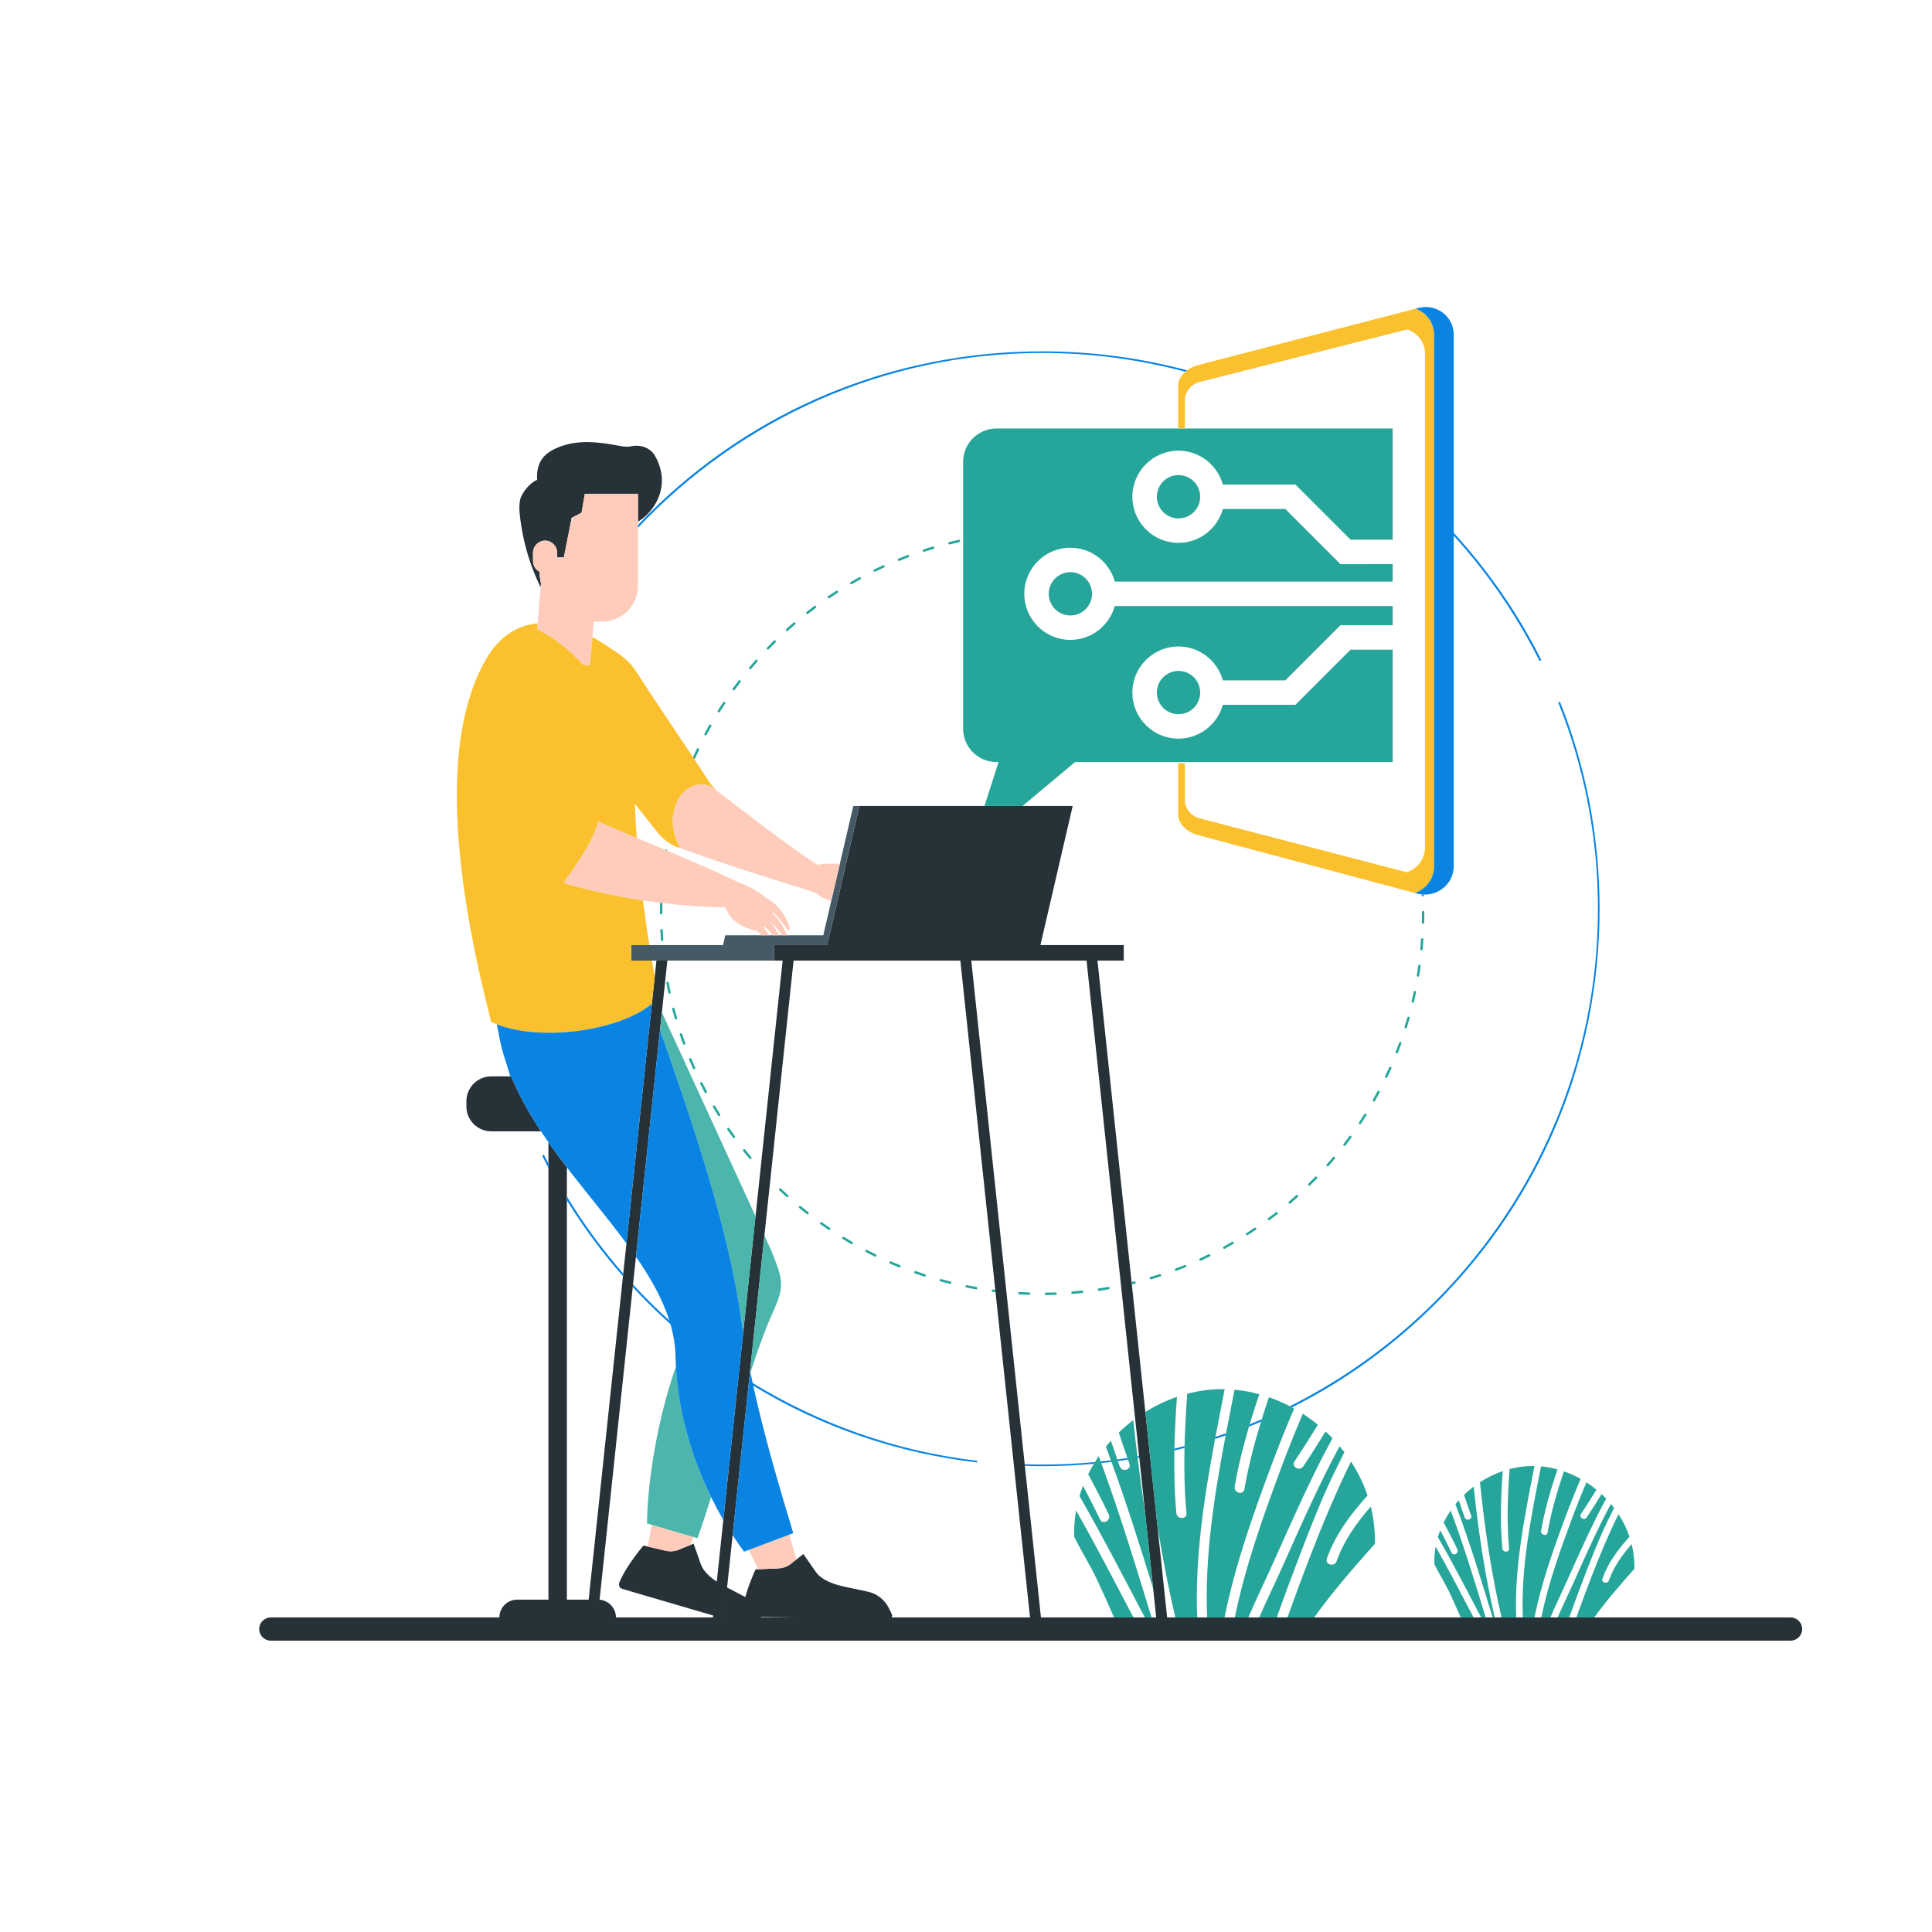 <?xml version="1.0" standalone="no"?>
<svg version="1.1" id="Layer_1" xmlns="http://www.w3.org/2000/svg" xmlns:xlink="http://www.w3.org/1999/xlink" x="0px" y="0px" viewBox="0 0 595.276 595.276" enable-background="new 0 0 595.276 595.276" xml:space="preserve">
<path id="color_x5F_7" fill="#263238" d="M157.504,331.642h-0.28h-5.867c-4.225,0-7.649,3.425-7.649,7.649v1.639
	c0,4.225,3.425,7.649,7.649,7.649h15.334C163.088,343.132,159.908,337.508,157.504,331.642z M215.907,481.894l-2.201-6.277
	l-0.973,0.397l-3.639,1.486c-1.253,0.512-2.635,0.622-3.953,0.314l-5.61-1.31l-1.267-0.296c0,0-5.263,6.063-7.444,11.394
	c-0.329,0.804,0.095,1.716,0.928,1.96l27.994,8.205l1.109-10.453C218.692,485.916,216.728,484.178,215.907,481.894z
	 M274.801,497.398l-0.897-1.856c-1.269-2.624-3.678-4.515-6.528-5.125l-6.597-1.411c-3.42-0.731-7.421-1.874-9.444-4.727
	l-3.805-5.455l-2.129,1.651l-1.808,1.402c-1.07,0.83-2.371,1.306-3.724,1.364l-6.283,0.267l-0.773,0.033
	c0,0-1.935,4.077-3.185,8.529l-5.602-2.935l-0.978,9.218h11.468c-0.011-0.047-0.022-0.094-0.034-0.141l10.662,0.141h29.565
	C274.902,498.09,274.962,497.731,274.801,497.398z M551.699,498.353h-60.468h-5.536h-2.19h-3.583h-2.22h-2.806h-2.105h-3.59h-2.04
	h-4.517h-2.107h-0.634h-2.138h-1.392h-2.337h-3.968h-45.145h-8.248h-3.293h-5.402h-3.336h-4.179h-3.164h-5.354h-3.067h-6.757h-2.508
	l-2.963-27.938l-3.752-35.376l-4.166-39.276l-0.079-0.745l-10.505-99.044h8.096v-4.785h-25.677l9.94-42.848h-1.896h-13.565h-11.719
	h-38.528l-4.196,18.089l-2.604,11.225l-3.14,13.534h-16.414v4.785h2.697l-6.848,64.569l-0.018,0.171l-1.488,14.027l-3.803,35.859
	l-6.122,57.723l-2.014,18.992l-1.109,10.453l-0.062,0.586h-29.901c0-2.877-2.219-5.232-5.038-5.457l10.217-96.334l0.085-0.798
	l0.907-8.548l7.416-69.92l0.572-5.392l1.671-15.753c0.006-0.06,0.001-0.118,0.001-0.177h-3.35l-0.532,5.016l-0.878,8.278
	l-0.067,0.627l-7.766,73.223l-0.984,9.276l-0.087,0.825l-10.57,99.656h-6.71v-123.03v-1.18v-8.981
	c-1.951-2.548-3.86-5.127-5.689-7.743v6.592v1.341v133.001h-9.634c-3.026,0-5.479,2.453-5.479,5.479H83.442
	c-1.975,0-3.577,1.601-3.577,3.577c0,1.975,1.601,3.577,3.577,3.577h468.257c1.975,0,3.577-1.601,3.577-3.577
	C555.276,499.954,553.674,498.353,551.699,498.353z M334.801,295.973c0,0.059-0.005,0.117,0.001,0.177l16.173,152.489l0.056,0.527
	l1.786,16.836l2.492,23.495l0.939,8.856h-1.446h-2.051h-3.515h-5.982H320.73l-4.953-46.698l-0.052-0.494l-16.46-155.187h35.536
	L334.801,295.973L334.801,295.973z M231.112,422.317l4.414-41.618l8.967-84.548c0.006-0.06,0.001-0.118,0.001-0.177h51.421
	c0,0.059-0.005,0.117,0.001,0.177l10.739,101.247l0.08,0.757l10.627,100.197h-42.654h-29.565h-10.628h-11.468l0.978-9.218
	l1.713-16.151L231.112,422.317z M166.248,176.177c-1.194-0.62-2.016-1.866-2.016-3.298v-2.592c0-2.043,1.672-3.715,3.715-3.715
	s3.715,1.672,3.715,3.715v1.469h2.069l2.41-12.203l3.04-1.564l1.025-5.846h16.36v8.635c3.589-2.244,6.286-5.948,7.119-10.11
	c0.702-3.505-0.076-7.136-1.865-10.22c-1.456-2.511-4.435-3.54-7.276-2.947c-0.172,0.036-0.345,0.064-0.518,0.083
	c-1.382,0.156-2.771-0.128-4.137-0.384c-5.601-1.052-11.522-1.649-16.891,0.263c-5.369,1.911-7.779,4.701-7.51,10.394
	c-2.15,0.857-4.698,3.892-5.236,6.143s0.013,5.784,0.369,8.071c1.02,6.553,3.044,12.944,5.957,18.901l0.103-1.224
	C166.409,178.601,166.248,177.409,166.248,176.177z"></path>
<path id="color_x5F_6_1_" fill="#455A64" d="M258.765,266.19l-2.623,11.306l-2.477,10.68h-11.169h-1.493h-0.968h-1.951h-1.097
	h-2.356h-11.156l-0.698,3.012h-22.7h-5.597v4.785h6.375h1.404h3.35h32.838v-4.785h16.415l0.698-3.012l2.441-10.522l2.604-11.225
	l4.197-18.089h-1.896L258.765,266.19z"></path>
<path id="color_x5F_5_1_" fill="#FFCCBC" d="M251.491,275.116l0.001,0.024c1.443,1.367,3.002,2.071,4.65,2.355l2.623-11.306
	c-2.29-0.21-4.608-0.124-6.898,0.256c-10.747-7.022-19.723-14.29-31.403-23.094c-0.221-0.166-0.434-0.329-0.657-0.496
	c-3.328-2.504-8.24-0.818-10.41,2.737c-2.516,4.122-3.206,9.652,0.182,15.61c0.031,0.055,0.056,0.108,0.088,0.163
	C223.17,266.264,239.414,271.347,251.491,275.116z M258.001,277.654L258.001,277.654l2.604-11.225l0,0L258.001,277.654z
	 M179.65,204.815l2.158,0.182l0.733-8.702l0.402-4.768h2.559c6.111,0,11.066-4.954,11.066-11.066v-17.85v-0.842v-0.99v-8.635h-16.36
	l-1.025,5.846l-3.04,1.564l-2.41,12.203h-2.069v-1.469c0-2.043-1.672-3.715-3.715-3.715s-3.715,1.672-3.715,3.715v2.592
	c0,1.432,0.822,2.678,2.016,3.298c0,1.232,0.161,2.423,0.435,3.571l-0.103,1.224l-0.936,11.112l-0.153,1.819
	C170.893,196.46,175.507,200.385,179.65,204.815z M204.069,278.238c6.487,0.78,13.013,1.243,19.545,1.377
	c1.444,4.552,5.34,6.122,9.835,7.355c0.411,0.384,0.804,0.788,1.183,1.206h2.356c-0.51-0.878-1.085-1.732-1.744-2.508
	c0.097-0.08,0.191-0.161,0.283-0.242c0.09,0.079,0.183,0.155,0.272,0.237c0.827,0.772,1.579,1.621,2.287,2.512h1.952
	c-0.755-1.586-1.77-3.137-2.998-4.43c0.003-0.004,0.005-0.008,0.008-0.012c0.212,0.173,0.42,0.35,0.621,0.538
	c1.248,1.165,2.327,2.506,3.337,3.904h1.493c-0.898-2.401-2.437-4.872-4.43-6.639c0.04-0.139,0.075-0.285,0.109-0.43
	c0.029,0.027,0.06,0.051,0.089,0.078c1.616,1.509,2.952,3.311,4.216,5.152c0.284,0.414,1.053,0.04,0.882-0.496
	c-1.116-3.497-3.683-7.314-7.052-9.001c-2.586-2.179-5.572-3.868-8.812-4.959c0.005-0.012,0.011-0.023,0.016-0.035
	c-6.09-3.002-13.842-6.326-21.881-9.707c-0.215-0.09-0.43-0.181-0.645-0.271c-2.919-1.226-5.868-2.458-8.789-3.685
	c-4.059-1.704-8.058-3.397-11.82-5.044c-1.162,3.821-3.1,7.464-5.327,10.971c-1.732,2.727-3.638,5.372-5.489,7.953
	c8.053,2.329,16.263,4.115,24.555,5.371c1.78,0.27,3.566,0.503,5.353,0.724C203.67,278.184,203.869,278.214,204.069,278.238z
	 M199.531,476.504l5.61,1.31c1.318,0.308,2.7,0.198,3.953-0.314l3.639-1.486l0.928-2.431l-12.815-3.756L199.531,476.504z
	 M243.592,481.877l1.808-1.402l-2.196-7.623l-12.499,4.702l2.879,5.953l6.283-0.267
	C241.221,483.183,242.523,482.707,243.592,481.877z"></path>
<path id="color_x5F_4_1_" fill="#26A69A" d="M438.825,284.258c0.025-0.993,0.037-1.989,0.037-2.988v-0.233
	c0-0.205-0.166-0.371-0.371-0.371c-0.205,0-0.371,0.166-0.371,0.371v0.233c0,0.993-0.012,1.983-0.037,2.97
	c-0.005,0.205,0.157,0.376,0.362,0.381c0.004,0,0.007,0,0.009,0C438.654,284.62,438.82,284.46,438.825,284.258z M433.619,313.52
	c-0.273,0.953-0.557,1.901-0.853,2.845c-0.062,0.195,0.047,0.404,0.243,0.465c0.037,0.012,0.074,0.017,0.111,0.017
	c0.158,0,0.305-0.102,0.354-0.26c0.299-0.95,0.585-1.904,0.859-2.863c0.057-0.197-0.057-0.403-0.255-0.459
	C433.878,313.205,433.675,313.323,433.619,313.52z M437.967,292.797c0.189,0,0.351-0.144,0.369-0.336
	c0.094-0.99,0.175-1.983,0.243-2.98c0.014-0.205-0.141-0.382-0.345-0.396c-0.205-0.009-0.382,0.141-0.396,0.345
	c-0.068,0.99-0.148,1.977-0.242,2.96c-0.019,0.204,0.131,0.386,0.335,0.405C437.943,292.797,437.955,292.797,437.967,292.797z
	 M435.587,305.596c-0.205,0.971-0.422,1.936-0.651,2.898c-0.048,0.2,0.075,0.4,0.275,0.448c0.029,0.007,0.058,0.01,0.086,0.01
	c0.168,0,0.321-0.115,0.361-0.285c0.231-0.969,0.449-1.941,0.656-2.917c0.042-0.201-0.086-0.398-0.287-0.44
	C435.826,305.271,435.63,305.396,435.587,305.596z M437.415,297.235c-0.197-0.023-0.392,0.113-0.419,0.316
	c-0.137,0.983-0.286,1.962-0.448,2.937c-0.033,0.202,0.103,0.394,0.305,0.427c0.021,0.004,0.041,0.005,0.062,0.005
	c0.178,0,0.335-0.129,0.366-0.311c0.163-0.982,0.313-1.967,0.451-2.956C437.759,297.451,437.618,297.264,437.415,297.235z
	 M415.753,350.089c-0.583,0.801-1.177,1.595-1.78,2.38c-0.125,0.163-0.094,0.396,0.068,0.521c0.067,0.052,0.147,0.077,0.226,0.077
	c0.111,0,0.221-0.05,0.295-0.145c0.607-0.792,1.204-1.59,1.792-2.396c0.12-0.165,0.084-0.398-0.082-0.519
	C416.106,349.887,415.873,349.923,415.753,350.089z M242.308,368.79c0.071,0.065,0.16,0.096,0.249,0.096
	c0.102,0,0.203-0.041,0.276-0.123c0.137-0.152,0.125-0.387-0.027-0.524c-0.736-0.663-1.463-1.336-2.182-2.017
	c-0.149-0.139-0.384-0.134-0.525,0.014c-0.141,0.149-0.135,0.384,0.014,0.525C240.836,367.447,241.568,368.122,242.308,368.79z
	 M248.604,374.077c0.068,0.054,0.149,0.079,0.229,0.079c0.111,0,0.22-0.049,0.293-0.143c0.126-0.161,0.098-0.395-0.064-0.521
	c-0.781-0.611-1.553-1.231-2.318-1.861c-0.158-0.131-0.392-0.107-0.523,0.05c-0.131,0.158-0.108,0.393,0.05,0.523
	C247.041,372.839,247.818,373.463,248.604,374.077z M428.023,328.89c-0.405,0.908-0.821,1.809-1.248,2.704
	c-0.089,0.186-0.01,0.407,0.175,0.496c0.052,0.025,0.107,0.036,0.16,0.036c0.139,0,0.271-0.078,0.335-0.211
	c0.43-0.901,0.849-1.808,1.257-2.721c0.083-0.188-0.001-0.407-0.188-0.491C428.327,328.62,428.107,328.702,428.023,328.89z
	 M250.905,186.706c-0.799,0.594-1.591,1.198-2.373,1.812c-0.162,0.127-0.19,0.36-0.063,0.521c0.073,0.094,0.182,0.143,0.293,0.143
	c0.08,0,0.161-0.026,0.229-0.079c0.778-0.61,1.564-1.21,2.359-1.8c0.165-0.122,0.199-0.355,0.077-0.52
	C251.302,186.618,251.069,186.583,250.905,186.706z M257.658,182.04c-0.838,0.536-1.669,1.084-2.492,1.641
	c-0.17,0.115-0.214,0.346-0.099,0.516c0.072,0.106,0.189,0.163,0.308,0.163c0.071,0,0.144-0.021,0.208-0.064
	c0.818-0.554,1.644-1.098,2.476-1.631c0.173-0.111,0.223-0.34,0.112-0.513C258.061,181.98,257.83,181.928,257.658,182.04z
	 M420.332,343.317c-0.527,0.841-1.064,1.674-1.611,2.5c-0.113,0.171-0.066,0.402,0.104,0.515c0.063,0.041,0.134,0.062,0.205,0.062
	c0.12,0,0.238-0.059,0.31-0.166c0.551-0.832,1.092-1.671,1.621-2.516c0.109-0.174,0.056-0.403-0.118-0.512
	C420.671,343.091,420.441,343.143,420.332,343.317z M431.093,321.3c-0.34,0.934-0.691,1.863-1.055,2.786
	c-0.075,0.191,0.018,0.407,0.209,0.482c0.045,0.018,0.091,0.026,0.136,0.026c0.148,0,0.288-0.089,0.345-0.235
	c0.366-0.93,0.72-1.865,1.062-2.805c0.07-0.193-0.029-0.406-0.222-0.476C431.375,321.009,431.162,321.108,431.093,321.3z
	 M349.635,395.551c0.199-0.049,0.32-0.251,0.271-0.451c-0.05-0.2-0.251-0.32-0.451-0.271c-0.265,0.066-0.534,0.124-0.8,0.188
	l0.079,0.745C349.034,395.691,349.336,395.625,349.635,395.551z M424.43,336.24c-0.467,0.876-0.945,1.746-1.434,2.608
	c-0.101,0.178-0.038,0.405,0.141,0.506c0.058,0.033,0.12,0.048,0.183,0.048c0.129,0,0.255-0.068,0.324-0.189
	c0.491-0.868,0.972-1.743,1.442-2.624c0.096-0.181,0.028-0.406-0.153-0.503C424.752,335.992,424.527,336.059,424.43,336.24z
	 M264.716,177.858c-0.873,0.477-1.739,0.965-2.599,1.463c-0.178,0.103-0.238,0.33-0.135,0.508c0.069,0.119,0.194,0.185,0.322,0.185
	c0.063,0,0.127-0.016,0.186-0.05c0.854-0.495,1.715-0.98,2.582-1.454c0.18-0.098,0.246-0.324,0.148-0.504
	C265.122,177.825,264.896,177.759,264.716,177.858z M255.255,378.916c0.064,0.044,0.136,0.064,0.208,0.064
	c0.119,0,0.236-0.057,0.308-0.163c0.115-0.17,0.07-0.401-0.1-0.516c-0.822-0.556-1.636-1.121-2.443-1.696
	c-0.167-0.118-0.398-0.079-0.518,0.087c-0.119,0.167-0.08,0.399,0.087,0.518C253.609,377.788,254.428,378.357,255.255,378.916z
	 M338.59,397.737c0.018,0,0.037-0.001,0.055-0.004c0.988-0.147,1.971-0.307,2.951-0.479c0.202-0.036,0.337-0.228,0.302-0.429
	c-0.035-0.203-0.239-0.343-0.43-0.302c-0.974,0.17-1.951,0.329-2.932,0.476c-0.203,0.03-0.343,0.219-0.313,0.422
	C338.25,397.604,338.409,397.737,338.59,397.737z M330.451,398.664c0.01,0,0.02-0.001,0.03-0.001
	c0.997-0.078,1.989-0.169,2.977-0.273c0.204-0.021,0.353-0.204,0.331-0.408c-0.021-0.204-0.208-0.356-0.408-0.331
	c-0.982,0.102-1.968,0.193-2.958,0.271c-0.205,0.016-0.358,0.194-0.341,0.399C330.097,398.516,330.259,398.664,330.451,398.664z
	 M322.271,399.025c0.001,0,0.002,0,0.004,0c0.998-0.01,1.994-0.032,2.985-0.066c0.205-0.007,0.365-0.179,0.358-0.385
	c-0.008-0.205-0.183-0.36-0.384-0.358c-0.986,0.034-1.974,0.056-2.966,0.066c-0.205,0.002-0.37,0.17-0.368,0.375
	C321.902,398.861,322.067,399.025,322.271,399.025z M305.557,397.639c-0.026,0.204,0.117,0.39,0.321,0.416
	c0.285,0.037,0.572,0.065,0.857,0.099l-0.08-0.757c-0.227-0.028-0.455-0.05-0.682-0.079
	C305.773,397.294,305.584,397.437,305.557,397.639z M314.059,398.824c0.992,0.058,1.987,0.105,2.986,0.139c0.004,0,0.008,0,0.013,0
	c0.199,0,0.364-0.158,0.371-0.359c0.007-0.205-0.153-0.377-0.359-0.384c-0.992-0.033-1.981-0.079-2.967-0.137
	c-0.2-0.018-0.381,0.144-0.393,0.349S313.854,398.812,314.059,398.824z M279.619,171.022c-0.934,0.352-1.862,0.714-2.784,1.089
	c-0.19,0.077-0.282,0.294-0.205,0.484c0.059,0.144,0.198,0.232,0.344,0.232c0.047,0,0.094-0.009,0.14-0.027
	c0.916-0.372,1.838-0.733,2.767-1.082c0.192-0.072,0.289-0.286,0.217-0.478C280.025,171.047,279.812,170.95,279.619,171.022z
	 M295.361,166.329c-0.974,0.217-1.944,0.446-2.909,0.688c-0.199,0.05-0.32,0.251-0.27,0.45c0.042,0.169,0.193,0.281,0.36,0.281
	c0.03,0,0.06-0.004,0.09-0.011c0.959-0.239,1.923-0.467,2.891-0.683c0.2-0.045,0.326-0.243,0.281-0.443
	C295.759,166.411,295.562,166.285,295.361,166.329z M437.996,275.839c0.009,0.199,0.173,0.355,0.371,0.355c0.005,0,0.011,0,0.017,0
	c0.205-0.009,0.363-0.183,0.354-0.388c-0.003-0.059-0.008-0.117-0.01-0.176c-0.247-0.008-0.497-0.031-0.747-0.06
	C437.984,275.66,437.992,275.749,437.996,275.839z M287.407,168.398c-0.957,0.285-1.908,0.582-2.854,0.891
	c-0.195,0.063-0.301,0.273-0.238,0.468c0.051,0.157,0.197,0.256,0.353,0.256c0.038,0,0.077-0.006,0.115-0.018
	c0.94-0.307,1.885-0.601,2.835-0.885c0.197-0.058,0.309-0.265,0.25-0.462C287.811,168.452,287.604,168.339,287.407,168.398z
	 M259.657,381.75c0.851,0.521,1.708,1.032,2.573,1.531c0.059,0.034,0.123,0.05,0.186,0.05c0.128,0,0.253-0.067,0.322-0.186
	c0.103-0.177,0.042-0.405-0.135-0.507c-0.859-0.497-1.711-1.005-2.557-1.523c-0.175-0.107-0.404-0.052-0.511,0.123
	C259.427,381.415,259.482,381.643,259.657,381.75z M266.821,385.802c0.885,0.461,1.777,0.911,2.675,1.349
	c0.053,0.025,0.108,0.038,0.163,0.038c0.137,0,0.27-0.077,0.334-0.208c0.09-0.184,0.014-0.407-0.17-0.497
	c-0.893-0.436-1.779-0.883-2.658-1.341c-0.183-0.095-0.407-0.025-0.501,0.158C266.568,385.483,266.639,385.708,266.821,385.802z
	 M272.045,174.18c-0.904,0.415-1.802,0.841-2.693,1.277c-0.184,0.09-0.26,0.313-0.17,0.497c0.065,0.131,0.197,0.208,0.334,0.208
	c0.055,0,0.111-0.012,0.163-0.038c0.885-0.434,1.777-0.857,2.676-1.269c0.186-0.086,0.268-0.306,0.183-0.493
	C272.452,174.176,272.232,174.095,272.045,174.18z M289.774,394.819c0.959,0.264,1.923,0.516,2.892,0.756
	c0.03,0.007,0.06,0.011,0.09,0.011c0.167,0,0.318-0.113,0.36-0.282c0.049-0.199-0.072-0.401-0.271-0.45
	c-0.962-0.239-1.92-0.489-2.873-0.752c-0.197-0.053-0.402,0.062-0.457,0.26C289.461,394.56,289.577,394.765,289.774,394.819z
	 M274.254,389.345c0.916,0.397,1.837,0.783,2.764,1.158c0.046,0.018,0.093,0.027,0.139,0.027c0.147,0,0.286-0.088,0.344-0.232
	c0.077-0.19-0.015-0.407-0.205-0.484c-0.922-0.372-1.838-0.756-2.748-1.151c-0.187-0.082-0.406,0.005-0.489,0.193
	C273.98,389.044,274.066,389.263,274.254,389.345z M297.77,396.72c0.975,0.196,1.954,0.38,2.938,0.551
	c0.021,0.004,0.043,0.006,0.064,0.006c0.177,0,0.334-0.127,0.366-0.308c0.035-0.202-0.1-0.395-0.302-0.43
	c-0.977-0.171-1.951-0.354-2.919-0.548c-0.201-0.042-0.397,0.09-0.437,0.291C297.439,396.484,297.569,396.68,297.77,396.72z
	 M281.923,392.356c0.942,0.332,1.889,0.653,2.841,0.961c0.038,0.012,0.077,0.018,0.115,0.018c0.157,0,0.303-0.1,0.353-0.257
	c0.063-0.195-0.044-0.405-0.239-0.468c-0.946-0.307-1.887-0.625-2.823-0.956c-0.194-0.07-0.406,0.033-0.474,0.226
	C281.628,392.076,281.729,392.288,281.923,392.356z M232.79,203.362c-0.659,0.747-1.309,1.502-1.95,2.266
	c-0.132,0.157-0.111,0.391,0.046,0.523c0.07,0.058,0.154,0.087,0.238,0.087c0.106,0,0.211-0.045,0.285-0.133
	c0.637-0.759,1.283-1.51,1.938-2.252c0.136-0.154,0.121-0.388-0.033-0.524C233.162,203.193,232.926,203.208,232.79,203.362z
	 M213.523,329.248c0.062,0.138,0.197,0.22,0.339,0.22c0.05,0,0.102-0.01,0.151-0.032c0.187-0.084,0.271-0.304,0.188-0.491
	c-0.402-0.9-0.793-1.806-1.173-2.718c-0.078-0.19-0.296-0.276-0.486-0.2c-0.189,0.079-0.279,0.297-0.2,0.486
	C212.725,327.43,213.118,328.342,213.523,329.248z M217.127,336.612c0.067,0.125,0.195,0.197,0.328,0.197
	c0.059,0,0.119-0.014,0.174-0.044c0.181-0.096,0.25-0.321,0.153-0.503c-0.464-0.871-0.918-1.748-1.361-2.631
	c-0.091-0.184-0.314-0.258-0.498-0.166c-0.183,0.092-0.258,0.316-0.165,0.498C216.203,334.853,216.659,335.736,217.127,336.612z
	 M210.445,321.653c0.055,0.15,0.197,0.244,0.349,0.244c0.042,0,0.085-0.007,0.127-0.023c0.193-0.07,0.292-0.284,0.222-0.477
	c-0.339-0.929-0.667-1.862-0.983-2.803c-0.065-0.194-0.275-0.298-0.471-0.234c-0.194,0.065-0.299,0.276-0.234,0.47
	C209.774,319.778,210.104,320.718,210.445,321.653z M410.715,356.523c-0.637,0.758-1.283,1.508-1.94,2.25
	c-0.136,0.153-0.122,0.388,0.032,0.524c0.07,0.063,0.158,0.094,0.246,0.094c0.102,0,0.205-0.042,0.278-0.125
	c0.661-0.747,1.312-1.501,1.953-2.265c0.132-0.157,0.112-0.391-0.046-0.523C411.082,356.346,410.847,356.367,410.715,356.523z
	 M221.238,343.712c0.071,0.112,0.192,0.174,0.315,0.174c0.068,0,0.136-0.018,0.197-0.057c0.174-0.109,0.226-0.338,0.117-0.512
	c-0.525-0.836-1.039-1.681-1.543-2.532c-0.104-0.176-0.332-0.234-0.509-0.131c-0.176,0.105-0.235,0.333-0.13,0.509
	C220.193,342.021,220.711,342.87,221.238,343.712z M214.13,233.756c0.404-0.908,0.819-1.809,1.245-2.705
	c0.088-0.185,0.009-0.407-0.176-0.495c-0.186-0.087-0.407-0.009-0.495,0.176c-0.405,0.852-0.799,1.71-1.184,2.572
	c0.14,0.211,0.276,0.419,0.415,0.63C214.017,233.898,214.09,233.844,214.13,233.756z M207.901,313.839
	c0.047,0.163,0.195,0.269,0.357,0.269c0.034,0,0.069-0.004,0.103-0.014c0.197-0.057,0.311-0.263,0.254-0.459
	c-0.273-0.95-0.534-1.906-0.784-2.866c-0.052-0.199-0.254-0.316-0.453-0.266c-0.198,0.052-0.317,0.255-0.266,0.453
	C207.363,311.921,207.626,312.883,207.901,313.839z M203.373,278.398c-0.023,0.954-0.034,1.911-0.034,2.871v0.117
	c0,0.205,0.166,0.371,0.371,0.371s0.371-0.166,0.371-0.371v-0.117c0-0.954,0.012-1.905,0.034-2.853
	c0.002-0.065-0.018-0.124-0.047-0.178c-0.2-0.024-0.398-0.055-0.598-0.08C203.414,278.224,203.375,278.306,203.373,278.398z
	 M205.327,302.935c0.183,0.981,0.378,1.958,0.584,2.931c0.037,0.175,0.192,0.295,0.363,0.295c0.025,0,0.052-0.003,0.078-0.008
	c0.201-0.043,0.329-0.24,0.286-0.44c-0.206-0.967-0.399-1.938-0.58-2.914c-0.037-0.202-0.231-0.334-0.433-0.297
	C205.423,302.539,205.29,302.733,205.327,302.935z M205.327,261.739c-0.135-0.025-0.259,0.032-0.34,0.13
	c0.215,0.091,0.43,0.181,0.645,0.271C205.65,261.947,205.52,261.77,205.327,261.739z M357.306,392.58
	c-0.94,0.306-1.885,0.6-2.837,0.882c-0.197,0.059-0.308,0.265-0.25,0.462c0.048,0.161,0.196,0.266,0.356,0.266
	c0.035,0,0.07-0.005,0.106-0.015c0.957-0.284,1.908-0.58,2.854-0.888c0.195-0.064,0.302-0.273,0.239-0.468
	C357.71,392.623,357.5,392.517,357.306,392.58z M219.006,223.286c-0.178-0.1-0.406-0.038-0.506,0.141
	c-0.491,0.869-0.971,1.744-1.44,2.626c-0.096,0.181-0.028,0.406,0.153,0.502c0.055,0.03,0.115,0.044,0.174,0.044
	c0.133,0,0.262-0.071,0.328-0.197c0.466-0.877,0.943-1.746,1.431-2.609C219.247,223.614,219.184,223.387,219.006,223.286z
	 M223.309,216.304c-0.171-0.114-0.402-0.067-0.515,0.105c-0.55,0.832-1.09,1.672-1.619,2.518c-0.109,0.174-0.056,0.403,0.118,0.512
	c0.061,0.038,0.13,0.057,0.197,0.057c0.124,0,0.245-0.062,0.315-0.174c0.526-0.841,1.062-1.675,1.609-2.502
	C223.527,216.647,223.481,216.417,223.309,216.304z M225.836,350.512c0.073,0.1,0.186,0.153,0.301,0.153
	c0.076,0,0.152-0.023,0.218-0.071c0.166-0.121,0.202-0.353,0.082-0.519c-0.582-0.799-1.154-1.606-1.716-2.421
	c-0.117-0.169-0.349-0.211-0.517-0.095c-0.169,0.117-0.211,0.348-0.095,0.517C224.675,348.896,225.25,349.708,225.836,350.512z
	 M393.119,373.508c-0.779,0.609-1.566,1.208-2.361,1.798c-0.165,0.122-0.2,0.355-0.077,0.519c0.073,0.098,0.185,0.15,0.298,0.15
	c0.077,0,0.155-0.024,0.221-0.073c0.799-0.593,1.592-1.196,2.375-1.809c0.162-0.126,0.191-0.36,0.064-0.521
	C393.513,373.407,393.278,373.381,393.119,373.508z M238.44,197.393c-0.709,0.699-1.41,1.407-2.102,2.124
	c-0.143,0.148-0.138,0.383,0.009,0.525c0.072,0.07,0.165,0.104,0.258,0.104c0.097,0,0.194-0.038,0.267-0.114
	c0.687-0.712,1.384-1.416,2.089-2.111c0.146-0.144,0.148-0.379,0.004-0.525S238.586,197.249,238.44,197.393z M386.52,378.307
	c-0.818,0.553-1.644,1.096-2.478,1.628c-0.173,0.111-0.224,0.34-0.114,0.513c0.071,0.111,0.192,0.172,0.313,0.172
	c0.069,0,0.138-0.019,0.2-0.058c0.839-0.536,1.67-1.082,2.494-1.64c0.17-0.115,0.215-0.345,0.099-0.516
	C386.921,378.237,386.69,378.192,386.52,378.307z M203.812,286.229c-0.205,0.009-0.363,0.183-0.354,0.388
	c0.045,0.998,0.102,1.993,0.171,2.984c0.014,0.196,0.177,0.346,0.37,0.346c0.009,0,0.017,0,0.026-0.001
	c0.205-0.014,0.359-0.192,0.345-0.396c-0.069-0.985-0.125-1.974-0.17-2.966C204.19,286.378,204.014,286.211,203.812,286.229z
	 M399.371,368.259c-0.736,0.662-1.479,1.315-2.232,1.959c-0.156,0.133-0.174,0.368-0.041,0.524c0.073,0.086,0.178,0.13,0.282,0.13
	c0.086,0,0.171-0.029,0.242-0.089c0.757-0.648,1.505-1.305,2.245-1.97c0.153-0.137,0.165-0.372,0.028-0.525
	C399.758,368.134,399.522,368.122,399.371,368.259z M244.489,191.833c-0.756,0.648-1.503,1.305-2.243,1.973
	c-0.152,0.137-0.164,0.372-0.027,0.525c0.073,0.081,0.174,0.123,0.276,0.123c0.089,0,0.178-0.032,0.249-0.096
	c0.735-0.663,1.478-1.316,2.229-1.96c0.156-0.133,0.173-0.368,0.04-0.524C244.88,191.718,244.645,191.7,244.489,191.833z
	 M405.246,362.589c-0.688,0.712-1.385,1.415-2.091,2.11c-0.147,0.144-0.148,0.379-0.004,0.525c0.073,0.074,0.169,0.111,0.265,0.111
	c0.094,0,0.189-0.036,0.26-0.107c0.71-0.699,1.412-1.407,2.104-2.123c0.143-0.148,0.139-0.383-0.009-0.525
	C405.623,362.438,405.387,362.442,405.246,362.589z M230.897,356.978c0.074,0.088,0.179,0.133,0.285,0.133
	c0.084,0,0.169-0.028,0.239-0.087c0.157-0.132,0.177-0.366,0.045-0.523c-0.636-0.757-1.263-1.523-1.88-2.296
	c-0.128-0.161-0.362-0.187-0.522-0.059c-0.16,0.128-0.186,0.361-0.059,0.522C229.626,355.447,230.257,356.216,230.897,356.978z
	 M364.978,389.784c-0.917,0.371-1.84,0.731-2.768,1.079c-0.192,0.072-0.289,0.286-0.217,0.478c0.056,0.149,0.197,0.241,0.347,0.241
	c0.044,0,0.088-0.007,0.131-0.024c0.934-0.35,1.862-0.712,2.785-1.085c0.19-0.077,0.282-0.294,0.205-0.484
	C365.384,389.799,365.167,389.708,364.978,389.784z M372.416,386.465c-0.886,0.433-1.778,0.855-2.677,1.266
	c-0.186,0.086-0.268,0.306-0.184,0.493c0.062,0.136,0.197,0.217,0.338,0.217c0.052,0,0.104-0.011,0.155-0.033
	c0.905-0.414,1.803-0.839,2.694-1.275c0.184-0.09,0.26-0.313,0.17-0.497C372.823,386.451,372.598,386.377,372.416,386.465z
	 M234.278,360.713l0.018-0.171C234.276,360.601,234.267,360.652,234.278,360.713z M379.609,382.633
	c-0.855,0.495-1.716,0.979-2.584,1.451c-0.18,0.099-0.247,0.324-0.149,0.504c0.067,0.124,0.195,0.194,0.326,0.194
	c0.06,0,0.121-0.014,0.178-0.045c0.873-0.477,1.74-0.963,2.6-1.461c0.178-0.102,0.239-0.33,0.136-0.507
	C380.014,382.591,379.784,382.53,379.609,382.633z M227.567,209.709c-0.606,0.791-1.202,1.591-1.789,2.398
	c-0.121,0.166-0.084,0.398,0.082,0.519c0.066,0.048,0.142,0.071,0.218,0.071c0.115,0,0.228-0.053,0.301-0.153
	c0.583-0.802,1.176-1.596,1.778-2.382c0.125-0.163,0.094-0.396-0.069-0.521C227.925,209.516,227.692,209.547,227.567,209.709z
	 M363.059,206.714c3.686-0.031,6.699,2.931,6.731,6.616c0.031,3.685-2.931,6.698-6.617,6.73c-3.686,0.031-6.699-2.931-6.731-6.616
	C356.41,209.758,359.373,206.745,363.059,206.714z M363.06,146.381c3.686-0.03,6.698,2.934,6.728,6.619s-2.934,6.697-6.62,6.727
	s-6.698-2.934-6.728-6.619S359.374,146.41,363.06,146.381z M329.8,176.288c-3.679,0-6.672,2.993-6.672,6.673
	c0,3.68,2.993,6.673,6.672,6.673c3.68,0,6.673-2.993,6.673-6.673C336.473,179.281,333.479,176.288,329.8,176.288z M429.101,234.804
	v-34.639h-12.975l-16.987,16.987h-22.364c-1.655,6.006-7.153,10.436-13.678,10.436c-7.83,0-14.199-6.37-14.199-14.199
	s6.37-14.199,14.199-14.199c6.525,0,12.022,4.43,13.678,10.436h19.248l16.987-16.987h16.091v-5.915h-85.625
	c-1.655,6.006-7.152,10.436-13.677,10.436c-7.829,0-14.198-6.37-14.198-14.199s6.37-14.199,14.198-14.199
	c6.525,0,12.022,4.43,13.677,10.436h85.625v-5.385H413.01l-16.987-16.987h-19.248c-1.655,6.006-7.153,10.436-13.678,10.436
	c-7.83,0-14.199-6.37-14.199-14.199s6.37-14.199,14.199-14.199c6.525,0,12.022,4.43,13.678,10.436h22.364l16.987,16.987h12.975
	v-34.259h-34.892h-2.103H365.07h-2.053H307.04c-5.684,0-10.292,4.608-10.292,10.292v82.193c0,5.684,4.608,10.292,10.292,10.292h0.62
	l-4.331,13.536h11.719l16.2-13.536h33.821L429.101,234.804L429.101,234.804z M331.559,465.37c-0.481,2.697-0.666,5.424-0.596,8.144
	c2.165,4.356,4.813,8.514,6.891,12.892c1.874,3.949,3.659,7.939,5.4,11.948h5.982c-0.553-1.048-1.11-2.095-1.66-3.145
	C342.334,485.207,337.115,475.195,331.559,465.37z M350.453,448.727c-0.451-3.718-0.88-7.439-1.266-11.167
	c-1.565,1.184-3.057,2.462-4.466,3.824c0.862,2.626,1.741,5.246,2.658,7.853c0.058,0.165,0.114,0.33,0.173,0.495
	c0.152,0.428,0.294,0.858,0.448,1.285c0.683,1.884-2.318,2.689-2.993,0.825c-0.2-0.552-0.388-1.108-0.583-1.662
	c-0.058-0.166-0.116-0.331-0.174-0.497c-0.668-1.914-1.319-3.834-1.955-5.759c-0.532,0.594-1.059,1.191-1.56,1.81
	c0.526,1.4,1.034,2.806,1.547,4.211c0.061,0.167,0.123,0.334,0.184,0.501c4.683,12.879,8.821,25.946,12.844,39.053l-2.492-23.495
	c-0.854-5.567-1.615-11.15-2.299-16.746C350.496,449.08,350.474,448.903,350.453,448.727z M339.144,450.303
	c-0.201-0.548-0.395-1.099-0.598-1.646c-0.408,0.592-0.78,1.206-1.159,1.817c-0.113,0.183-0.236,0.36-0.347,0.544
	c-0.624,1.037-1.217,2.092-1.755,3.175c2.175,4.104,4.339,8.214,6.332,12.409c0.853,1.797-1.824,3.37-2.68,1.567
	c-1.664-3.504-3.443-6.949-5.245-10.381c-0.403,1.039-0.767,2.095-1.085,3.166c6.522,11.349,12.548,22.97,18.632,34.562
	c0.498,0.949,1.009,1.891,1.513,2.837h2.051c-4.854-15.96-9.75-31.904-15.479-47.559
	C339.262,450.63,339.204,450.466,339.144,450.303z M356.652,470.415c1.531,9.372,3.324,18.694,5.471,27.938h6.757
	c-0.735-18.366,2.074-36.695,5.501-54.991c0.04-0.215,0.08-0.43,0.121-0.645c0.921-4.899,1.882-9.796,2.83-14.69
	c-0.212-0.004-0.423-0.016-0.635-0.016c-3.689-0.008-7.346,0.491-10.893,1.422c-0.392,5.369-0.695,10.74-0.828,16.113
	c-0.005,0.191-0.01,0.382-0.014,0.573c-0.149,6.693-0.021,13.391,0.605,20.099c0.186,1.992-2.92,1.972-3.104,0
	c-0.601-6.444-0.744-12.879-0.623-19.309c0.004-0.19,0.009-0.379,0.013-0.569c0.113-5.319,0.398-10.635,0.777-15.949
	c-3.403,1.165-6.665,2.743-9.73,4.648L356.652,470.415z M400.159,480.053c3.425-8.905,6.834-17.871,11.024-26.449
	c1.001-2.049,2.033-4.1,3.046-6.163c-0.477-0.627-0.968-1.243-1.475-1.847c-1.4,2.621-2.775,5.255-4.105,7.915
	c-4.575,9.145-8.729,18.476-12.884,27.816c-2.412,5.422-5.22,11.14-7.785,17.027h5.402
	C395.574,492.228,397.824,486.125,400.159,480.053z M371.947,498.353h5.354c3.193-15.905,8.722-31.496,14.289-46.476
	c2.239-6.025,4.629-11.988,7.157-17.889c-0.221-0.124-0.448-0.236-0.671-0.356c-0.221-0.119-0.443-0.238-0.665-0.353
	c-2.081-1.08-4.235-2.012-6.444-2.779c-0.763,2.262-1.503,4.531-2.211,6.809c-0.077,0.247-0.151,0.495-0.226,0.742
	c-2.097,6.822-3.896,13.728-5.116,20.797c-0.34,1.968-3.331,1.129-2.993-0.825c1.08-6.257,2.614-12.387,4.405-18.443
	c0.071-0.241,0.146-0.48,0.218-0.72c0.931-3.11,1.923-6.203,2.963-9.282c-2.497-0.682-5.048-1.16-7.634-1.392
	c-0.873,4.471-1.757,8.945-2.61,13.421c-0.042,0.219-0.082,0.437-0.123,0.656C374.096,460.927,371.144,479.638,371.947,498.353z
	 M392.536,480.984c4.643-10.367,9.225-20.748,14.361-30.886c1.185-2.339,2.418-4.648,3.665-6.95c-0.69-0.721-1.402-1.42-2.133-2.099
	c-2.244,3.622-4.493,7.242-6.88,10.774c-1.114,1.648-3.802,0.093-2.68-1.567c2.495-3.692,4.842-7.479,7.188-11.267
	c-1.484-1.213-3.033-2.346-4.641-3.385c-2.41,5.641-4.691,11.34-6.831,17.096c-5.465,14.704-10.928,30.027-14.119,45.651h4.179
	C387.213,492.352,390.057,486.521,392.536,480.984z M423.64,475.655c0.053-3.673-0.315-7.352-1.16-10.954
	c-0.039-0.165-0.087-0.327-0.127-0.492c-4.44,5.065-8.289,10.509-10.529,16.821c-0.664,1.873-3.663,1.061-2.993-0.825
	c2.625-7.396,7.274-13.615,12.531-19.415c-1.243-3.689-2.971-7.199-5.096-10.46c-4.591,9.344-8.584,18.856-12.348,28.566
	c-2.502,6.453-4.904,12.943-7.242,19.456h8.248C410.616,490.405,417.152,482.935,423.64,475.655z M452.995,496.38
	c-3.485-6.652-6.956-13.31-10.652-19.845c-0.32,1.794-0.443,3.608-0.397,5.416c1.44,2.897,3.201,5.663,4.583,8.574
	c1.228,2.587,2.397,5.201,3.539,7.827h3.968C453.689,497.695,453.34,497.039,452.995,496.38z M454.068,458.039
	c-1.041,0.787-2.033,1.637-2.97,2.543c0.704,2.143,1.412,4.285,2.181,6.407c0.454,1.253-1.542,1.788-1.991,0.549
	c-0.633-1.745-1.222-3.505-1.804-5.267c-0.354,0.395-0.704,0.792-1.038,1.203c4.308,11.457,7.888,23.165,11.458,34.878h0.634
	C457.487,485.094,455.474,471.605,454.068,458.039z M446.99,465.42c-0.81,1.175-1.534,2.406-2.169,3.682
	c1.446,2.73,2.886,5.463,4.211,8.253c0.568,1.195-1.213,2.242-1.783,1.042c-1.107-2.33-2.29-4.621-3.489-6.904
	c-0.268,0.691-0.51,1.393-0.722,2.106c4.338,7.548,8.345,15.277,12.392,22.987c0.31,0.591,0.628,1.178,0.942,1.768h1.392
	C454.403,487.295,451.014,476.247,446.99,465.42z M472.787,451.699c-0.141-0.002-0.281-0.011-0.422-0.011
	c-2.454-0.005-4.886,0.327-7.245,0.946c-0.595,8.145-0.92,16.294-0.157,24.466c0.124,1.325-1.942,1.312-2.065,0
	c-0.743-7.958-0.454-15.896,0.111-23.828c-2.46,0.842-4.819,1.997-7.008,3.417c1.42,14.023,3.469,27.967,6.644,41.664h4.517
	C466.558,482.763,469.78,467.213,472.787,451.699z M487.969,486.301c2.278-5.922,4.545-11.886,7.332-17.591
	c0.666-1.363,1.352-2.727,2.026-4.099c-0.317-0.417-0.644-0.827-0.981-1.228c-0.931,1.743-1.845,3.495-2.73,5.265
	c-3.043,6.082-5.806,12.288-8.569,18.5c-1.588,3.569-3.433,7.332-5.124,11.205h3.583C484.95,494.32,486.431,490.3,487.969,486.301z
	 M482.27,467.561c1.489-4.007,3.079-7.973,4.76-11.898c-1.654-0.927-3.389-1.701-5.175-2.32c-2.081,6.169-3.912,12.41-5.024,18.854
	c-0.226,1.309-2.215,0.751-1.991-0.549c1.116-6.466,2.955-12.729,5.045-18.918c-1.661-0.453-3.358-0.771-5.078-0.926
	c-3.021,15.476-6.254,31.01-5.607,46.548h3.59C474.919,487.816,478.581,477.486,482.27,467.561z M482.899,486.92
	c3.088-6.895,6.135-13.799,9.551-20.542c0.788-1.555,1.608-3.091,2.438-4.622c-0.459-0.479-0.932-0.945-1.419-1.396
	c-1.493,2.409-2.988,4.816-4.576,7.165c-0.741,1.096-2.529,0.062-1.783-1.042c1.66-2.456,3.22-4.974,4.78-7.493
	c-0.987-0.807-2.017-1.561-3.087-2.251c-1.603,3.752-3.12,7.542-4.543,11.371c-3.621,9.742-7.239,19.893-9.364,30.243h2.806
	C479.397,494.404,481.266,490.566,482.899,486.92z M503.586,483.376c0.036-2.443-0.21-4.889-0.771-7.285
	c-0.026-0.11-0.058-0.218-0.085-0.327c-2.953,3.369-5.513,6.989-7.003,11.187c-0.442,1.245-2.436,0.706-1.991-0.549
	c1.746-4.919,4.838-9.055,8.335-12.912c-0.826-2.453-1.976-4.788-3.39-6.957c-3.053,6.215-5.709,12.541-8.212,18.999
	c-1.649,4.253-3.232,8.529-4.773,12.821h5.536C494.997,493.113,499.304,488.18,503.586,483.376z"></path>
<path id="color_x5F_3_1_" fill="#4DB6AC" d="M200.846,469.827l12.815,3.756l1.249,0.366c1.115-3.042,2.558-7.474,4.195-12.666
	c-6.193-12.625-10.146-26.562-10.852-40.219c-5.524,15.757-8.727,34.701-8.908,48.323L200.846,469.827z M203.365,317.296
	c9.871,28.255,20.946,60.298,24.941,88.771c0.213,1.517,0.441,3.027,0.68,4.532l3.803-35.859l-28.853-62.837L203.365,317.296z
	 M237.706,405.31c4.228-9.345,3.706-10.424-0.049-19.969l-2.132-4.643l-4.414,41.618c0.036,0.179,0.07,0.359,0.106,0.538
	C233.615,415.652,235.869,409.372,237.706,405.31z M200.783,309.895l0.067-0.627c-0.072,0.061-0.148,0.121-0.222,0.182
	C200.679,309.598,200.731,309.747,200.783,309.895z"></path>
<path id="color_x5F_2" fill="#FBC02D" d="M363.017,118.688v13.339h2.053V123.4c0-2.679,1.884-5.027,4.599-5.713l63.972-16.188
	c3.108,1.074,5.42,3.92,5.42,7.407v152.232c0,3.599-2.404,6.533-5.616,7.618l-63.822-16.619c-2.681-0.709-4.553-3.045-4.553-5.702
	v-11.266h-2.053v15.945c0,2.86,3.082,5.375,5.898,6.137l67.031,17.888c3.374-1.168,5.898-4.326,5.898-8.199V103.088
	c0-3.754-2.427-6.817-5.692-7.973l-67.189,17.423c-1.094,0.283-2.222,0.832-3.199,1.56c-0.188,0.14-0.368,0.288-0.543,0.44
	C363.932,115.666,363.017,117.123,363.017,118.688z M200.627,309.45c0.074-0.061,0.15-0.121,0.222-0.182l0.878-8.278
	c-0.3-1.671-0.589-3.344-0.872-5.016h-6.375v-4.785h5.597c-0.725-4.58-1.385-9.164-1.96-13.753
	c-8.292-1.257-16.503-3.042-24.555-5.371c1.851-2.581,3.758-5.225,5.489-7.953c2.227-3.507,4.165-7.15,5.327-10.971
	c3.762,1.647,7.761,3.34,11.82,5.044c-0.258-3.502-0.462-7.008-0.612-10.518l7.11,8.936c1.481,1.861,3.429,3.32,5.636,4.302
	c0.036,0.011,0.071,0.016,0.107,0.028c0.404,0.125,0.779,0.207,1.14,0.27c-3.388-5.958-2.699-11.489-0.182-15.61
	c2.17-3.555,7.082-5.24,10.41-2.737c0.223,0.167,0.436,0.33,0.657,0.496c0.006-0.04,0.015-0.076,0.021-0.116
	c-0.109-0.01-1.487-1.705-1.596-1.716c-1.603-2.498-3.267-5.034-4.955-7.585c-0.139-0.211-0.276-0.419-0.415-0.63
	c-5.861-8.843-12.059-17.898-17.61-26.548c-1.951-3.039-4.779-5.102-7.887-7.058c-1.751-1.241-3.589-2.389-5.48-3.404l-0.733,8.702
	l-2.158-0.182c-4.143-4.43-8.758-8.356-14.16-10.912l0.153-1.819c-6.04,0.537-11.689,3.76-15.946,11.144
	c-15.823,27.446-7.666,75.361,1.642,111.623c0.543,0.262,1.112,0.502,1.693,0.731C166.774,321.007,190.759,317.57,200.627,309.45z"></path>
<path id="color_x5F_1" fill="#0984E3" d="M321.1,108.755c15.253,0,30.038,2.025,44.121,5.785c0.175-0.153,0.355-0.301,0.543-0.44
	c-14.388-3.848-29.372-5.844-44.664-5.844c-45.876,0-89.006,17.865-121.445,50.304c-1.053,1.053-2.066,2.135-3.088,3.21v0.842
	C227.813,129.481,272.074,108.755,321.1,108.755z M174.666,369.844c5.051,8.203,10.819,16.023,17.279,23.375l0.087-0.825
	c-6.437-7.384-12.255-15.318-17.367-23.73L174.666,369.844L174.666,369.844z M167.555,355.77c-0.169,0.106-0.347,0.202-0.53,0.293
	c0.633,1.278,1.287,2.546,1.952,3.809v-1.341C168.5,357.612,168.015,356.698,167.555,355.77z M350.517,449.257
	c0.171-0.029,0.342-0.06,0.513-0.09l-0.056-0.527c-0.174,0.031-0.349,0.057-0.522,0.087
	C350.474,448.903,350.496,449.08,350.517,449.257z M342.465,450.445c-0.061-0.167-0.123-0.334-0.184-0.501
	c-1.043,0.129-2.088,0.249-3.137,0.36c0.06,0.163,0.119,0.327,0.178,0.491C340.371,450.684,341.42,450.573,342.465,450.445z
	 M388.53,438.05c0.076-0.247,0.15-0.495,0.226-0.742c-1.23,0.531-2.468,1.048-3.713,1.551c-0.072,0.24-0.146,0.48-0.218,0.72
	C386.067,439.084,387.301,438.574,388.53,438.05z M347.551,449.732c-0.058-0.165-0.115-0.33-0.173-0.495
	c-1.039,0.161-2.084,0.303-3.129,0.445c0.058,0.166,0.116,0.332,0.174,0.497C345.468,450.039,346.511,449.892,347.551,449.732z
	 M442.545,401.448c32.438-32.438,50.304-75.569,50.304-121.445c0-22.209-4.199-43.77-12.2-63.791
	c-0.172,0.087-0.35,0.167-0.534,0.24c7.885,19.66,12.233,41.106,12.233,63.551c0,67.022-38.708,125.165-94.937,153.274
	c0.223,0.116,0.444,0.234,0.665,0.353C414.318,425.474,429.32,414.673,442.545,401.448z M377.639,442.262
	c0.041-0.219,0.082-0.437,0.123-0.656c-1.082,0.381-2.169,0.751-3.261,1.111c-0.04,0.215-0.08,0.43-0.121,0.645
	C375.471,443.007,376.556,442.638,377.639,442.262z M337.04,451.018c0.111-0.184,0.234-0.361,0.347-0.544
	c-5.363,0.508-10.793,0.779-16.287,0.779c-1.799,0-3.59-0.036-5.375-0.092l0.052,0.494c1.77,0.057,3.543,0.098,5.323,0.098
	C326.456,451.753,331.772,451.499,337.04,451.018z M364.962,446.119c0.004-0.191,0.009-0.382,0.014-0.573
	c-1.037,0.275-2.079,0.538-3.123,0.794c-0.004,0.19-0.009,0.379-0.013,0.569C362.884,446.656,363.925,446.392,364.962,446.119z
	 M441.845,103.088V266.94c0,3.873-2.524,7.031-5.898,8.199l0.777,0.203c0.421,0.11,0.84,0.178,1.257,0.227
	c0.25,0.029,0.499,0.052,0.747,0.06c4.887,0.163,9.186-3.68,9.186-8.738v-101.84c10.471,11.543,19.393,24.515,26.434,38.586
	c0.18-0.088,0.369-0.166,0.563-0.238c-7.051-14.123-16.099-27.314-26.997-39.222v-61.116c0-5.566-5.373-9.619-10.85-8.185
	l-0.91,0.238C439.417,96.272,441.845,99.334,441.845,103.088z M230.706,477.554l12.499-4.702l1.218-0.458
	c-4.611-15.246-9.006-30.176-12.339-45.445c20.952,12.741,44.384,20.807,68.996,23.647c0.009-0.17,0.024-0.339,0.044-0.507
	c-25.127-2.933-48.601-11.341-69.218-23.975c-0.234-1.085-0.467-2.17-0.689-3.258c-0.037-0.179-0.07-0.359-0.106-0.538
	l-5.374,50.667c1.131,1.746,2.291,3.464,3.504,5.122L230.706,477.554z M193.016,383.118l7.766-73.223
	c-0.052-0.148-0.104-0.298-0.155-0.445c-9.868,8.121-33.853,11.557-47.594,6.133c0.166,0.791,0.341,1.58,0.518,2.368
	c0.56,3.417,1.432,6.746,2.557,9.999c0.358,1.236,0.73,2.467,1.115,3.693h0.28c2.404,5.866,5.583,11.489,9.186,16.938
	c0.745,1.127,1.508,2.246,2.286,3.358c1.829,2.616,3.738,5.195,5.689,7.743C180.812,367.708,187.357,375.438,193.016,383.118z
	 M203.365,317.296l-7.416,69.92c4.502,6.511,8.196,13.019,10.296,19.672c-3.902-3.536-7.64-7.247-11.203-11.124l-0.085,0.798
	c1.531,1.654,3.095,3.284,4.697,4.886c2.253,2.254,4.564,4.429,6.918,6.541c0.95,3.298,1.507,6.633,1.561,10.025
	c0.016,1.014,0.067,2.032,0.119,3.05c0.706,13.657,4.659,27.594,10.852,40.219c1.176,2.397,2.43,4.747,3.76,7.039l6.122-57.723
	c-0.239-1.506-0.467-3.016-0.68-4.532C224.311,377.594,213.236,345.551,203.365,317.296z"></path>
</svg>
